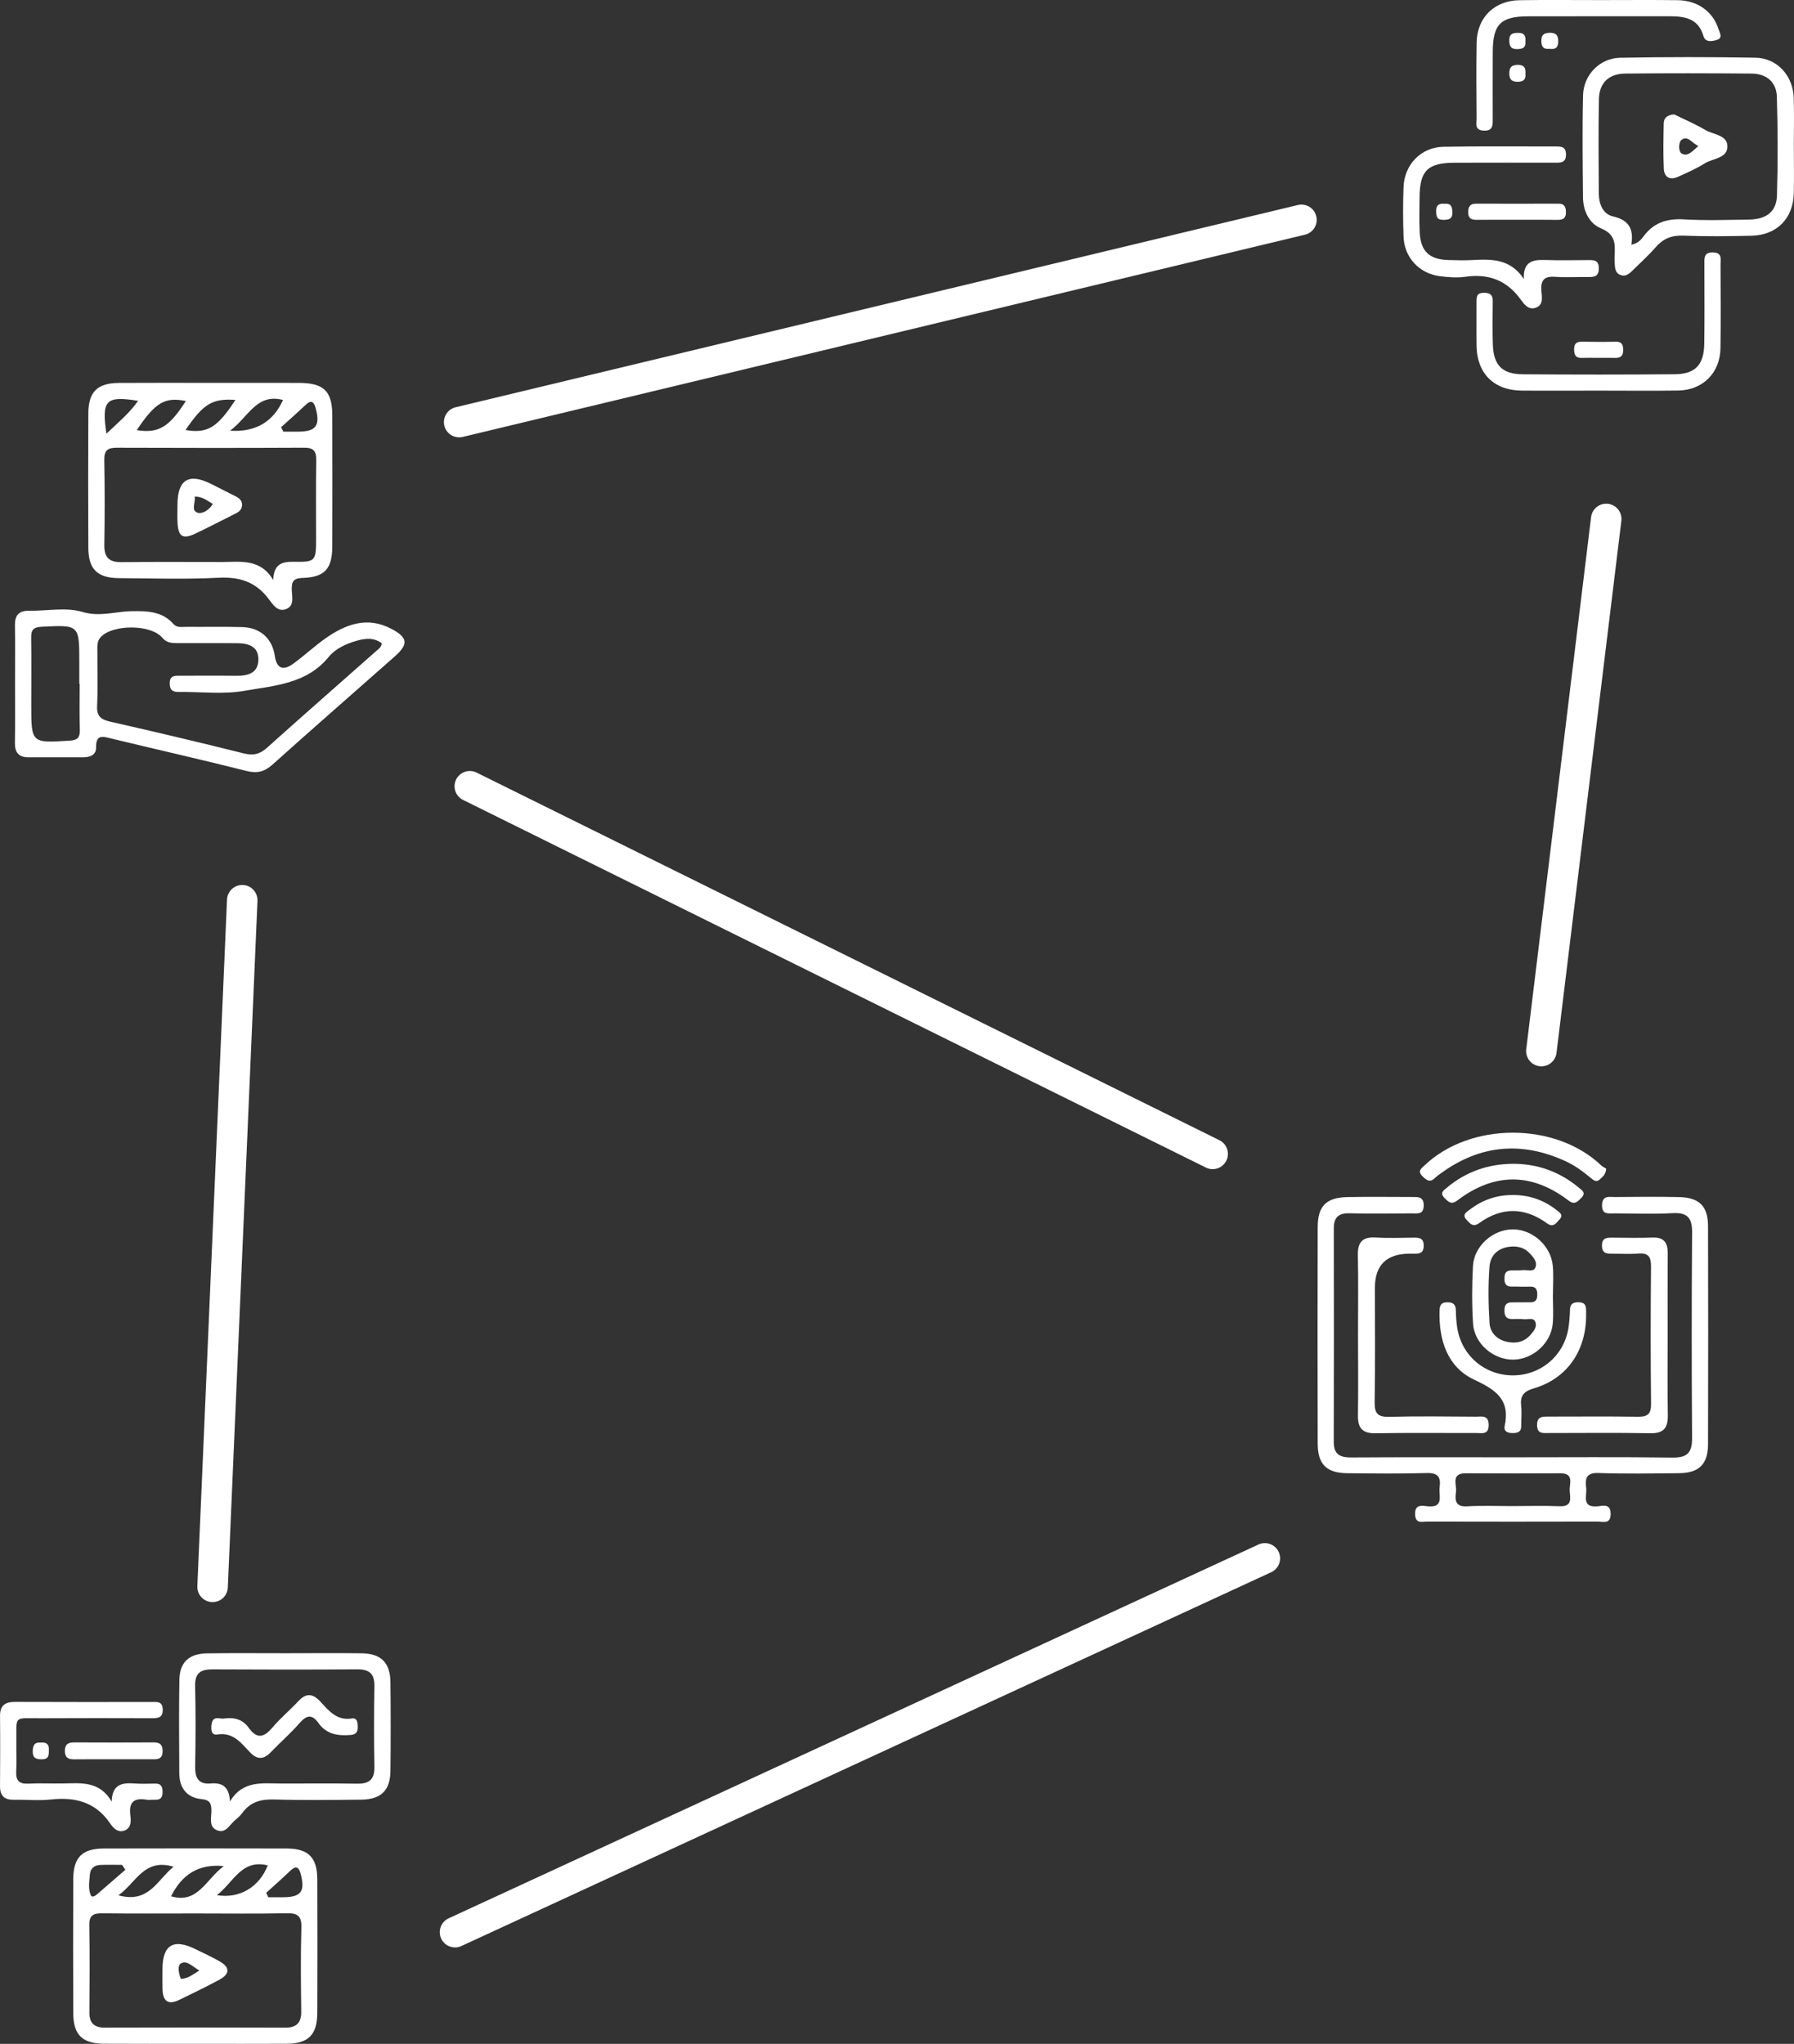 <?xml version="1.0" encoding="UTF-8"?>
<svg id="_Слой_2" data-name="Слой 2" xmlns="http://www.w3.org/2000/svg" viewBox="0 0 588.22 670.05">
  <rect x="0" y="0" width="588.22" height="670.05" fill="#333333" stroke="none"/>
  <defs>
    <style>
      .cls-1 {
        fill: none;
        stroke: #fff;
        stroke-linecap: round;
        stroke-linejoin: round;
        stroke-width: 10px;
      }

      .cls-2 {
        fill: #fff;
        stroke-width: 0px;
      }
    </style>
  </defs>
  <g id="_Слой_1-2" data-name="Слой 1">
    <g>
      <g>
        <path class="cls-2" d="M69.01,125.52c9.66,0,19.33-.02,28.99.01,8.18.02,10.93,2.68,10.95,10.66.04,14.33.04,28.66,0,42.99-.02,7.29-2.5,10.06-9.74,10.29-3.02.09-3.62,1.22-3.55,3.86.06,2.21.95,5.15-1.69,6.29-2.96,1.28-4.6-1.6-5.99-3.41-4.24-5.53-9.56-7.16-16.44-6.8-10.8.56-21.65.19-32.48.13-7.15-.04-10.07-2.91-10.1-9.99-.06-14.66-.06-29.33,0-43.99.03-7.1,2.94-9.98,10.07-10.02,9.99-.07,19.99-.02,29.98-.02ZM89.58,190.15c.19-5.28,2.9-6.06,6.83-5.98,6.97.14,7.23-.29,7.24-7.33.01-8.66-.09-17.31.05-25.96.05-2.96-.85-4.11-3.96-4.1-20.47.1-40.95.09-61.42.01-2.93-.01-4.18.79-4.12,3.94.16,9.32.16,18.64.01,27.96-.07,4.08,1.6,5.65,5.64,5.6,10.98-.14,21.97-.04,32.96-.05,6.09-.01,12.56-1.19,16.77,5.91ZM77.19,131.11c-7.59-.54-10.51,1.28-16.36,9.87,7.15,1.19,10.41-.72,16.36-9.87ZM75.45,141.2c8.56.55,14.23-3.1,17.34-10.08-8.69-2.25-11.26,5.53-17.34,10.08ZM44.84,141.01c7.13,1.13,10.59-.92,16.1-9.55-6.89-1.38-10.03.48-16.1,9.55ZM92.15,140.06c.25.48.51.97.76,1.45h4.78c5.91,0,7.38-1.95,5.82-7.69-.57-2.1-1.46-2.85-3.34-1.05-2.61,2.49-5.34,4.87-8.02,7.29ZM34.89,142.18c3.96-3.78,7.57-6.72,10.39-10.77-10.54-1.7-12.02-.3-10.39,10.77Z"/>
        <path class="cls-2" d="M4.93,224.07c0-6.33.08-12.66-.03-18.98-.06-3.34,1.22-4.92,4.67-4.86,5.83.1,12.03-1.23,17.38.37,5.75,1.72,10.76-.12,16.08-.22,5.06-.09,10.08-.06,13.81,4.16,1.21,1.36,2.75.95,4.19.96,6.16.06,12.33-.1,18.48.09,5.86.18,9.75,3.78,10.57,9.33.62,4.19,2.64,5.16,6.1,2.65,3.63-2.64,6.93-5.75,10.6-8.33,6.57-4.6,13.62-7.23,21.46-3.13,5.55,2.9,5.76,5.07,1.14,9.15-13.35,11.8-26.78,23.51-40.04,35.41-2.65,2.38-5.06,2.95-8.55,2.07-14.67-3.7-29.44-7.03-44.15-10.59-2.81-.68-5.22-1.59-5.14,2.93.04,2.46-2.04,3.2-4.25,3.2-5.99.02-11.99.02-17.98,0-3.11-.01-4.43-1.61-4.38-4.73.11-6.49.04-12.99.04-19.48ZM125.16,210.9c-2.65-2.02-5.54-1.62-8.46-.76-3.42,1-6.76,2.56-8.95,5.25-7.23,8.87-17.85,9.37-27.68,11.1-6.95,1.22-14.28.27-21.44.36-2.07.03-3.01-.68-2.98-2.89.03-2.55,1.65-2.43,3.37-2.43,6.16.01,12.33-.05,18.49.02,3.7.04,7.03-.81,7.21-5.07.19-4.65-3.35-5.61-7.18-5.62-6.5-.03-12.99-.01-19.49-.02-1.83,0-3.44-.11-4.87-1.8-3.72-4.4-16.08-4.38-20.07-.27-1.36,1.41-1.18,3.03-1.18,4.66-.03,6,.2,12-.09,17.99-.17,3.45,1.3,4.48,4.36,5.18,14.6,3.31,29.18,6.75,43.7,10.39,3.12.78,5.26.3,7.63-1.83,11.77-10.57,23.69-20.99,35.54-31.48.82-.77,1.97-1.31,2.09-2.78ZM26.12,224.2h-.12v-6.99c0-12.45,0-12.36-12.44-11.73-2.7.14-3.37,1.12-3.34,3.58.1,7.32.03,14.64.03,21.96,0,12.68,0,12.59,12.66,11.79,2.71-.17,3.33-1.19,3.26-3.65-.15-4.97-.05-9.97-.05-14.96Z"/>
        <path class="cls-2" d="M58.19,165.55q-.01-12.41,10.99-6.92c2.38,1.19,4.74,2.41,7.12,3.6,1.5.75,3.17,1.41,3.06,3.47-.09,1.76-1.56,2.39-2.92,3.06-4.17,2.06-8.28,4.25-12.49,6.22-3.99,1.87-5.48.93-5.73-3.45-.12-1.98-.03-3.98-.03-5.98ZM63.83,162.8c.36,1.88-1.31,4.43.85,5.25,1.52.58,3.91-.76,5.09-2.84-1.9-1.14-3.43-2.42-5.94-2.41Z"/>
      </g>
      <g>
        <path class="cls-2" d="M495.92,477.76c17.49,0,34.99-.14,52.48.09,4.86.07,6.43-1.66,6.4-6.38-.15-22.49-.16-44.98.01-67.47.03-4.79-1.59-6.55-6.43-6.28-6.31.35-12.66.1-18.99.07-1.92-.01-4.19.54-4.11-2.73.07-3.27,2.42-2.61,4.28-2.63,7-.06,14-.13,20.99.02,6.63.15,9.47,2.98,9.48,9.55.07,23.82.07,47.65,0,71.47-.02,6.56-2.94,9.43-9.5,9.5-8.83.1-17.67.24-26.49-.06-4.14-.14-4.29,2.02-3.96,4.92.29,2.57-1.6,6.51,3.82,5.99,1.73-.17,4.19-.95,4.2,2.49.01,3.46-2.44,2.51-4.2,2.51-18.66.05-37.32.05-55.98,0-1.62,0-3.79.83-3.93-2.28-.16-3.34,2.08-2.96,3.97-2.74,5.69.65,3.7-3.52,4.07-6.24.45-3.27-.53-4.76-4.25-4.64-8.66.26-17.32.14-25.99.06-6.86-.07-9.73-2.9-9.74-9.77-.06-23.66-.06-47.31,0-70.97.02-6.86,2.83-9.66,9.76-9.79,6.99-.13,13.99-.04,20.99-.03,2.02,0,4.12-.22,4.01,2.92-.1,2.94-2.14,2.44-3.89,2.45-6.83.03-13.66.14-20.49-.03-3.68-.09-5.11,1.46-5.1,5.02.04,23.32.05,46.65-.01,69.97-.01,4,1.97,5.08,5.64,5.06,17.64-.11,35.3-.05,52.96-.05ZM495.97,493.75c5.15,0,10.31-.16,15.46.05,4.29.18,3.38-2.82,3.24-5.07s1.61-5.76-3.1-5.73c-10.31.06-20.61.06-30.92,0-5.08-.03-2.93,3.76-3.26,6.1-.36,2.59-.32,4.96,3.63,4.73,4.96-.29,9.96-.07,14.95-.08Z"/>
        <path class="cls-2" d="M445.27,437.44c0-8.66.12-17.32-.05-25.98-.09-4.32,1.6-6.04,5.93-5.76,4.15.26,8.32.09,12.49.05,1.89-.02,3.2.28,3.18,2.67-.02,2.44-1.47,2.64-3.28,2.58-.5-.02-1,0-1.5,0q-11.23.13-11.23,11.16c0,12.49.13,24.98-.08,37.47-.06,3.66.91,4.96,4.73,4.86,9.49-.25,18.98-.1,28.48-.05,1.85.01,4.12-.65,4.17,2.67.04,3.35-2.22,2.68-4.09,2.69-10.99.03-21.99-.12-32.97.08-4.44.08-5.88-1.77-5.8-5.95.13-8.83.02-17.66.02-26.49Z"/>
        <path class="cls-2" d="M546.8,437.84c0,8.66-.1,17.32.05,25.98.07,4.09-1.17,6.14-5.7,6.05-11.15-.21-22.32-.07-33.47-.07-1.82,0-3.68.32-3.7-2.6-.02-2.79,1.64-2.79,3.58-2.79,9.83.01,19.65-.1,29.48.05,3.18.05,4.35-.88,4.31-4.24-.16-14.99-.15-29.98-.01-44.96.03-3.2-.84-4.59-4.21-4.3-2.81.24-5.66.04-8.49.04-1.74,0-3.3.03-3.38-2.49-.08-2.82,1.65-2.77,3.58-2.76,4.33.02,8.67.14,12.99-.03,3.77-.16,5.01,1.69,4.99,5.14-.06,9-.02,17.99-.02,26.98Z"/>
        <path class="cls-2" d="M509.16,424.54c0,3.16.25,6.34-.05,9.47-.61,6.37-6.51,11.61-12.84,11.73-6.51.13-12.86-5.18-13.28-11.77-.4-6.29-.38-12.64-.03-18.94.37-6.6,6.61-12.01,13.09-12,6.49.01,12.53,5.44,13.09,12.04.27,3.14.05,6.31.05,9.47h-.03ZM495.92,408.65c-4.28.16-7.22,2.5-7.54,6.57-.48,6.12-.37,12.32,0,18.45.19,3.17,2.36,5.47,5.67,6.21,2.96.66,5.64.12,7.74-2.23,1.01-1.13,2.12-2.49,1.72-3.98-.53-1.97-2.48-1.01-3.83-1.17-1.32-.16-2.66-.07-3.99-.07-2.04-.01-2.44-1.27-2.4-2.99.03-1.61.68-2.49,2.38-2.47,2,.02,4-.07,6-.03,1.69.04,2.34-.69,2.37-2.38.03-1.82-.44-2.85-2.49-2.76-2,.09-4-.04-6-.01-1.78.02-2.26-1-2.26-2.55s.3-2.68,2.09-2.75c1.33-.05,2.67.02,4-.1,1.42-.13,3.46.72,4.08-.92.69-1.84-.78-3.44-2.07-4.76-1.49-1.52-3.36-2.11-5.47-2.06Z"/>
        <path class="cls-2" d="M520.05,432.04c-.28,11.24-6.53,20.01-17.11,23.11-3.39.99-4.57,2.48-4.18,5.83.25,2.13,0,4.32.02,6.48.02,2.1-1.27,2.36-2.96,2.35-1.62-.01-2.82-.64-2.47-2.28,1.85-8.56-2.69-11.8-9.94-15.19-8.88-4.15-11.7-13.05-11.41-22.73.05-1.86.68-2.69,2.63-2.67,1.91.02,2.67.78,2.71,2.66.04,1.99.17,3.99.5,5.95,1.52,9.01,9.05,15.33,18.16,15.35,9.11.01,16.66-6.3,18.22-15.28.28-1.63.4-3.3.5-4.95.1-1.83-.23-3.69,2.65-3.74s2.7,1.74,2.68,3.62c-.01.49,0,.99,0,1.49Z"/>
        <path class="cls-2" d="M526.65,383.11c-.17,2.13-1.28,2.72-2.07,3.51-1.14,1.14-2.1.29-3.01-.46-2.57-2.12-5.21-4.09-8.27-5.49-14.39-6.58-28-5.37-40.83,3.96-.67.49-1.37.96-1.96,1.54-1.67,1.68-2.82.72-4.13-.58-1.71-1.69-.38-2.49.73-3.55,14.99-14.27,42.89-14.27,57.88.01.6.57,1.41.9,1.66,1.06Z"/>
        <path class="cls-2" d="M496.27,381.54c7.85.02,15.05,2.57,21.3,7.74,1.15.95,2.61,1.77.86,3.49-1.23,1.21-2.14,2.33-4.11.83-12.13-9.23-24.39-9.23-36.53-.02-1.96,1.48-2.87.44-4.12-.79-1.74-1.71-.34-2.54.82-3.5,6.24-5.17,13.43-7.73,21.78-7.75Z"/>
        <path class="cls-2" d="M495.96,391.77c5.35-.03,10.15,1.59,14.36,4.9,1,.78,2.45,1.61.98,3.15-1.09,1.14-1.96,2.76-4.08,1.22-7.33-5.31-14.83-5.39-22.19-.08-2.05,1.48-2.97.21-4.12-1-1.74-1.83.04-2.66,1.13-3.49,4.09-3.12,8.74-4.71,13.92-4.7Z"/>
      </g>
      <g>
        <path class="cls-2" d="M588.17,47.92c0,5.16.1,10.32-.02,15.47-.19,8.23-5.56,13.69-13.83,13.89-7.48.18-14.98.26-22.45-.03-3.87-.15-6.64,1.05-9.11,3.91-2.28,2.64-4.91,4.96-7.38,7.43-1.09,1.09-2.26,2.15-3.91,1.61-1.98-.64-1.95-2.47-2.05-4.13-.05-.83-.06-1.67-.01-2.49.21-3.73.15-6.8-4.4-8.68-3.97-1.63-5.94-5.77-5.98-10.25-.1-11.14-.25-22.29.02-33.43.16-6.67,5.5-12.15,12.12-12.28,14.8-.27,29.61-.28,44.41-.02,7.07.12,12.28,5.83,12.54,13.03.19,5.32.04,10.65.04,15.97t.01,0ZM534.89,80.23c2.38-.49,3.29-1.82,4.14-2.93,3.34-4.4,7.65-5.69,13.07-5.38,7.13.41,14.31.18,21.46.06,5.61-.09,8.91-2.61,9.07-7.85.33-10.8.29-21.63-.03-32.43-.14-4.85-3.47-7.54-8.29-7.58-13.81-.12-27.62-.14-41.44,0-5.39.06-8.5,3.07-8.61,8.36-.2,10.31-.1,20.63-.04,30.95.02,3.41,1.32,6.77,4.67,7.52,5.15,1.18,6.83,4.04,6,9.28Z"/>
        <path class="cls-2" d="M499.65,91.49c-.29-5.54,2.68-6.4,6.81-6.26,4.82.17,9.65.06,14.48.04,1.79-.01,3.22.08,3.28,2.56.07,2.62-1.24,3.03-3.38,2.99-3.66-.07-7.34.19-10.98-.07-3.55-.26-4.71,1.12-4.48,4.56.14,1.99.86,4.66-1.9,5.6-2.34.8-3.78-1.21-4.88-2.73-4.54-6.3-10.52-8.53-18.12-7.45-2.76.39-5.67.16-8.46-.2-6.67-.88-11.54-6.12-11.81-12.79-.22-5.48-.21-10.99-.01-16.47.27-7.32,5.77-13.02,13.06-13.15,12.31-.23,24.63-.07,36.94-.1,1.81,0,3.22.11,3.26,2.56.05,2.8-1.68,2.77-3.61,2.76-10.98-.01-21.96-.03-32.95.01-8.77.03-11.37,2.62-11.45,11.28-.03,3.83-.14,7.66.04,11.48.3,6.27,3.13,8.96,9.39,9.14,2.66.08,5.33.14,7.99,0,6.3-.34,12.44-.4,16.78,6.24Z"/>
        <path class="cls-2" d="M523.8,128.06c-8.32,0-16.64.06-24.97-.01-9.01-.09-14.57-5.66-14.69-14.65-.07-4.83.01-9.65-.02-14.48-.01-1.64.13-2.9,2.33-2.92,2.1-.02,3.04.63,3,2.83-.08,4.66-.11,9.32.02,13.98.19,6.85,2.99,9.84,9.77,9.89,16.64.13,33.29.14,49.93-.01,6.71-.06,9.53-3.11,9.63-10.02.13-8.65.04-17.31.04-25.96,0-2.02-.27-4.08,2.91-3.95,2.99.12,2.38,2.19,2.38,3.89.04,9.15.12,18.31-.02,27.46-.12,8.13-5.76,13.79-13.87,13.92-8.79.14-17.61.02-26.44.03Z"/>
        <path class="cls-2" d="M524.66.03c8.49,0,16.98-.08,25.47.03,6.44.08,11.52,3.74,13.3,9.4.4,1.27,1.65,3.03-.64,3.67-1.5.42-3.62.85-4.26-1.32-1.75-5.99-6.4-6.49-11.47-6.48-15.32.02-30.63-.01-45.95.02-9.06.02-11.61,2.57-11.66,11.58-.04,7.33-.02,14.65-.01,21.98,0,2.08.13,4.07-2.99,3.91-3.04-.16-2.29-2.33-2.3-3.99-.06-8.32-.14-16.65.02-24.97.15-8.1,5.82-13.67,14.01-13.79,8.83-.14,17.65-.04,26.48-.04Z"/>
        <path class="cls-2" d="M497.64,72.05c-4.49,0-8.98-.03-13.47.02-1.8.02-2.79-.54-2.78-2.54.01-1.86.71-2.77,2.61-2.76,8.98.02,17.97.04,26.95,0,2.04-.01,2.47,1.07,2.49,2.84.02,2.06-1.08,2.49-2.82,2.47-4.33-.06-8.65-.03-12.98-.03Z"/>
        <path class="cls-2" d="M524.06,117.32c-1.82,0-3.64-.05-5.45.01-2,.07-2.47-.98-2.49-2.78-.02-1.99.87-2.57,2.69-2.53,3.64.07,7.28.09,10.91,0,2.03-.05,2.48.94,2.49,2.74.01,1.97-.88,2.63-2.69,2.58-1.83-.06-3.65-.02-5.46-.02Z"/>
        <path class="cls-2" d="M500.15,24.16c.22,1.87-.62,2.66-2.54,2.65-1.85-.01-2.7-.69-2.74-2.61-.04-2.1.76-2.97,2.91-2.94,2.08.04,2.51,1.14,2.37,2.9Z"/>
        <path class="cls-2" d="M508.07,16.01c-2.17.23-2.68-.87-2.69-2.67-.01-1.97.94-2.55,2.75-2.59,2.22-.05,2.85,1.01,2.78,3.05-.06,2.15-1.32,2.39-2.84,2.21Z"/>
        <path class="cls-2" d="M500.14,13.55c.25,1.95-.74,2.49-2.56,2.55-2.26.07-2.73-1.03-2.71-3,.03-2.11,1.26-2.3,2.9-2.33,2.01-.04,2.57,1,2.37,2.78Z"/>
        <path class="cls-2" d="M473.71,66.8c1.97-.2,2.43.88,2.5,2.66.09,2.34-1.15,2.63-3.05,2.62-2.17-.01-2.24-1.31-2.27-2.91-.05-2.04,1.08-2.53,2.82-2.37Z"/>
        <path class="cls-2" d="M548.95,37.51c3.11,1.54,6.78,3.11,10.21,5.11,2.6,1.52,7.11,1.6,7.22,5.25.11,4.08-4.69,3.99-7.35,5.65-2.8,1.76-5.87,3.11-8.9,4.47-2.57,1.15-4.45.14-4.59-2.61-.24-4.98-.14-9.97-.03-14.96.03-1.63,1.02-2.75,3.44-2.91ZM556.88,47.85c-1.98-.74-3.41-3.57-5.52-2.01-1.07.79-1.08,3.85.06,4.5,2.03,1.18,3.68-.99,5.46-2.49Z"/>
      </g>
      <line class="cls-1" x1="154.04" y1="257.76" x2="397.61" y2="378.29"/>
      <line class="cls-1" x1="79.43" y1="295.13" x2="69.7" y2="520.23"/>
      <line class="cls-1" x1="414.72" y1="510.89" x2="149.19" y2="633.44"/>
      <line class="cls-1" x1="150.55" y1="138.38" x2="426.72" y2="72.07"/>
      <line class="cls-1" x1="505.39" y1="344.58" x2="526.65" y2="170.13"/>
      <g>
        <path class="cls-2" d="M64.03,670.03c-9.99,0-19.97.05-29.96-.02-7.11-.05-10.02-2.93-10.05-10.03-.06-14.65-.06-29.29,0-43.94.03-7.1,2.93-10.02,10.04-10.03,19.97-.05,39.94-.05,59.92,0,7.11.02,10.02,2.93,10.05,10.03.06,14.65.06,29.29,0,43.94-.03,7.1-2.93,9.99-10.04,10.04-9.98.06-19.97.01-29.96.01ZM64.37,627.31c-10.33,0-20.65.08-30.98-.05-2.95-.04-4.17.82-4.11,3.95.16,9.49.11,18.99.03,28.48-.03,3.63,1.61,5.05,5.15,5.04,19.65-.06,39.31-.07,58.96.01,3.84.02,5.39-1.56,5.35-5.37-.12-9.16-.22-18.33.05-27.48.12-3.95-1.43-4.73-4.97-4.65-9.83.2-19.66.07-29.48.07ZM73.37,611.78c-8.18-.82-13.72,2.72-17.28,9.89,8.74,2.57,11.26-5.35,17.28-9.89ZM71.09,621.3c7.53,1.28,14-2.76,16.7-9.76-8.68-2.13-11.19,5.62-16.7,9.76ZM38.83,621.36c9.99,2.73,12.63-4.94,18.07-9.38-9.68-2.87-12.19,5.19-18.07,9.38ZM87.28,620.54c.23.48.46.97.69,1.45h4.76c5.96,0,7.4-1.88,5.86-7.65-.54-2.04-1.39-2.96-3.32-1.11-2.6,2.49-5.32,4.88-7.99,7.31ZM41.1,612.99c-.35-.54-.71-1.07-1.06-1.61-2.41,0-4.83-.08-7.23.03-1.87.08-3.16,1.12-3.33,3.06-.19,2.29-.64,4.68.29,6.86.37.88,1.44.23,2.08-.33,3.09-2.67,6.17-5.34,9.25-8.01Z"/>
        <path class="cls-2" d="M93.52,541.99c8.33,0,16.66-.08,24.99.02,6.47.08,9.44,3.07,9.51,9.57.1,9.66.11,19.33,0,28.99-.07,6.44-3.09,9.36-9.65,9.43-9.5.09-19,.23-28.49-.06-4.33-.13-7.78.79-10.39,4.36-.68.93-1.58,1.73-2.47,2.47-1.71,1.44-2.95,4.29-5.65,3.34-3.1-1.09-2.02-4.21-2.05-6.56-.03-2.35-.51-3.46-3.24-3.73-4.86-.49-7.28-3.68-7.3-8.54-.04-10.16-.14-20.33.03-30.49.1-5.88,3.13-8.68,9.21-8.76,8.5-.12,17-.04,25.5-.04ZM75.4,590.6c4.21-7.02,10.65-5.91,16.75-5.89,8.31.03,16.63-.1,24.94.05,4,.07,5.76-1.42,5.68-5.54-.16-8.81-.16-17.62,0-26.43.07-4.14-1.73-5.55-5.71-5.52-15.79.11-31.59.1-47.38.01-3.9-.02-5.8,1.21-5.7,5.47.21,8.81.17,17.62.01,26.43-.07,3.72,1.14,5.85,5.08,5.51,3.91-.34,6.09,1.13,6.33,5.91Z"/>
        <path class="cls-2" d="M36.62,590.65c.14-5.59,3.27-6.25,7.25-5.97,2.32.17,4.66.1,6.99.05,2.06-.04,2.47,1.13,2.44,2.88-.02,1.64-.66,2.47-2.36,2.41-1-.04-2.02.15-2.99-.02-4.18-.69-5.76.98-5.21,5.16.23,1.76.34,3.91-1.67,4.85-2.33,1.09-3.93-.71-5-2.28-4.8-7.02-11.5-8.65-19.48-7.78-3.95.43-7.99.01-11.98.09-3.11.06-4.62-1.26-4.6-4.45.05-7.66.08-15.32,0-22.99-.04-3.49,1.64-4.66,4.93-4.65,14.99.07,29.98.03,44.97.03,1.67,0,3.34-.22,3.44,2.36.1,2.64-1.31,2.97-3.41,2.96-12.16-.04-24.32-.06-36.48.01-9.33.05-7.98-1.18-8.1,8.34-.04,3,.13,6-.04,8.99-.17,2.96.81,4.27,3.95,4.11,3.82-.2,7.66.01,11.49-.06,5.84-.1,11.89-.88,15.87,5.96Z"/>
        <path class="cls-2" d="M36.93,576.76c-4.16,0-8.33-.03-12.49.02-1.96.03-3.17-.48-3.17-2.77s1.2-2.79,3.16-2.78c8.66.04,17.32.05,25.99,0,2.16-.01,2.95.91,2.9,3.02-.05,2.03-1.14,2.53-2.89,2.51-4.5-.02-9,0-13.5,0Z"/>
        <path class="cls-2" d="M13.24,571.29c1.71-.17,2.88.31,2.8,2.37-.06,1.52.11,3.04-2.14,3.1-1.93.06-3.23-.33-3.17-2.65.06-1.71.42-2.96,2.51-2.82Z"/>
        <path class="cls-2" d="M53.27,645.65q-.01-12.06,10.87-6.62c2.68,1.34,5.43,2.55,8.01,4.06,3.24,1.89,3.24,4.03-.08,5.85-4.37,2.39-8.88,4.55-13.36,6.73-3.68,1.79-5.33.24-5.42-3.52-.06-2.17-.02-4.34-.02-6.5ZM65.36,646.01c-2.33-1.37-4.12-3.46-6.03-2.34-1.23.72-.76,3.3-.02,5.08,2.16-.03,3.7-1.29,6.05-2.74Z"/>
        <path class="cls-2" d="M73.29,563.41c3.87-.55,6.45.5,8.22,2.98,2.84,3.99,5.16,3.12,7.94-.17,2.57-3.04,5.68-5.62,8.4-8.54,2.52-2.71,4.7-2.5,7.13.11,2.8,3,5.39,6.39,10.39,5.59,1.78-.29,1.91,1.4,1.93,2.8.02,1.56-.52,2.45-2.25,2.6-4.19.36-7.99-.17-10.64-3.91-2.05-2.9-3.83-2.67-6.14-.03-2.94,3.38-6.36,6.35-9.47,9.59-2.3,2.4-4.37,2.57-6.78.09-2.95-3.04-5.51-6.72-10.77-5.89-2.11.33-2.08-1.78-1.9-3.26.38-3.21,3.01-1.7,3.94-1.96Z"/>
      </g>
    </g>
  </g>
</svg>